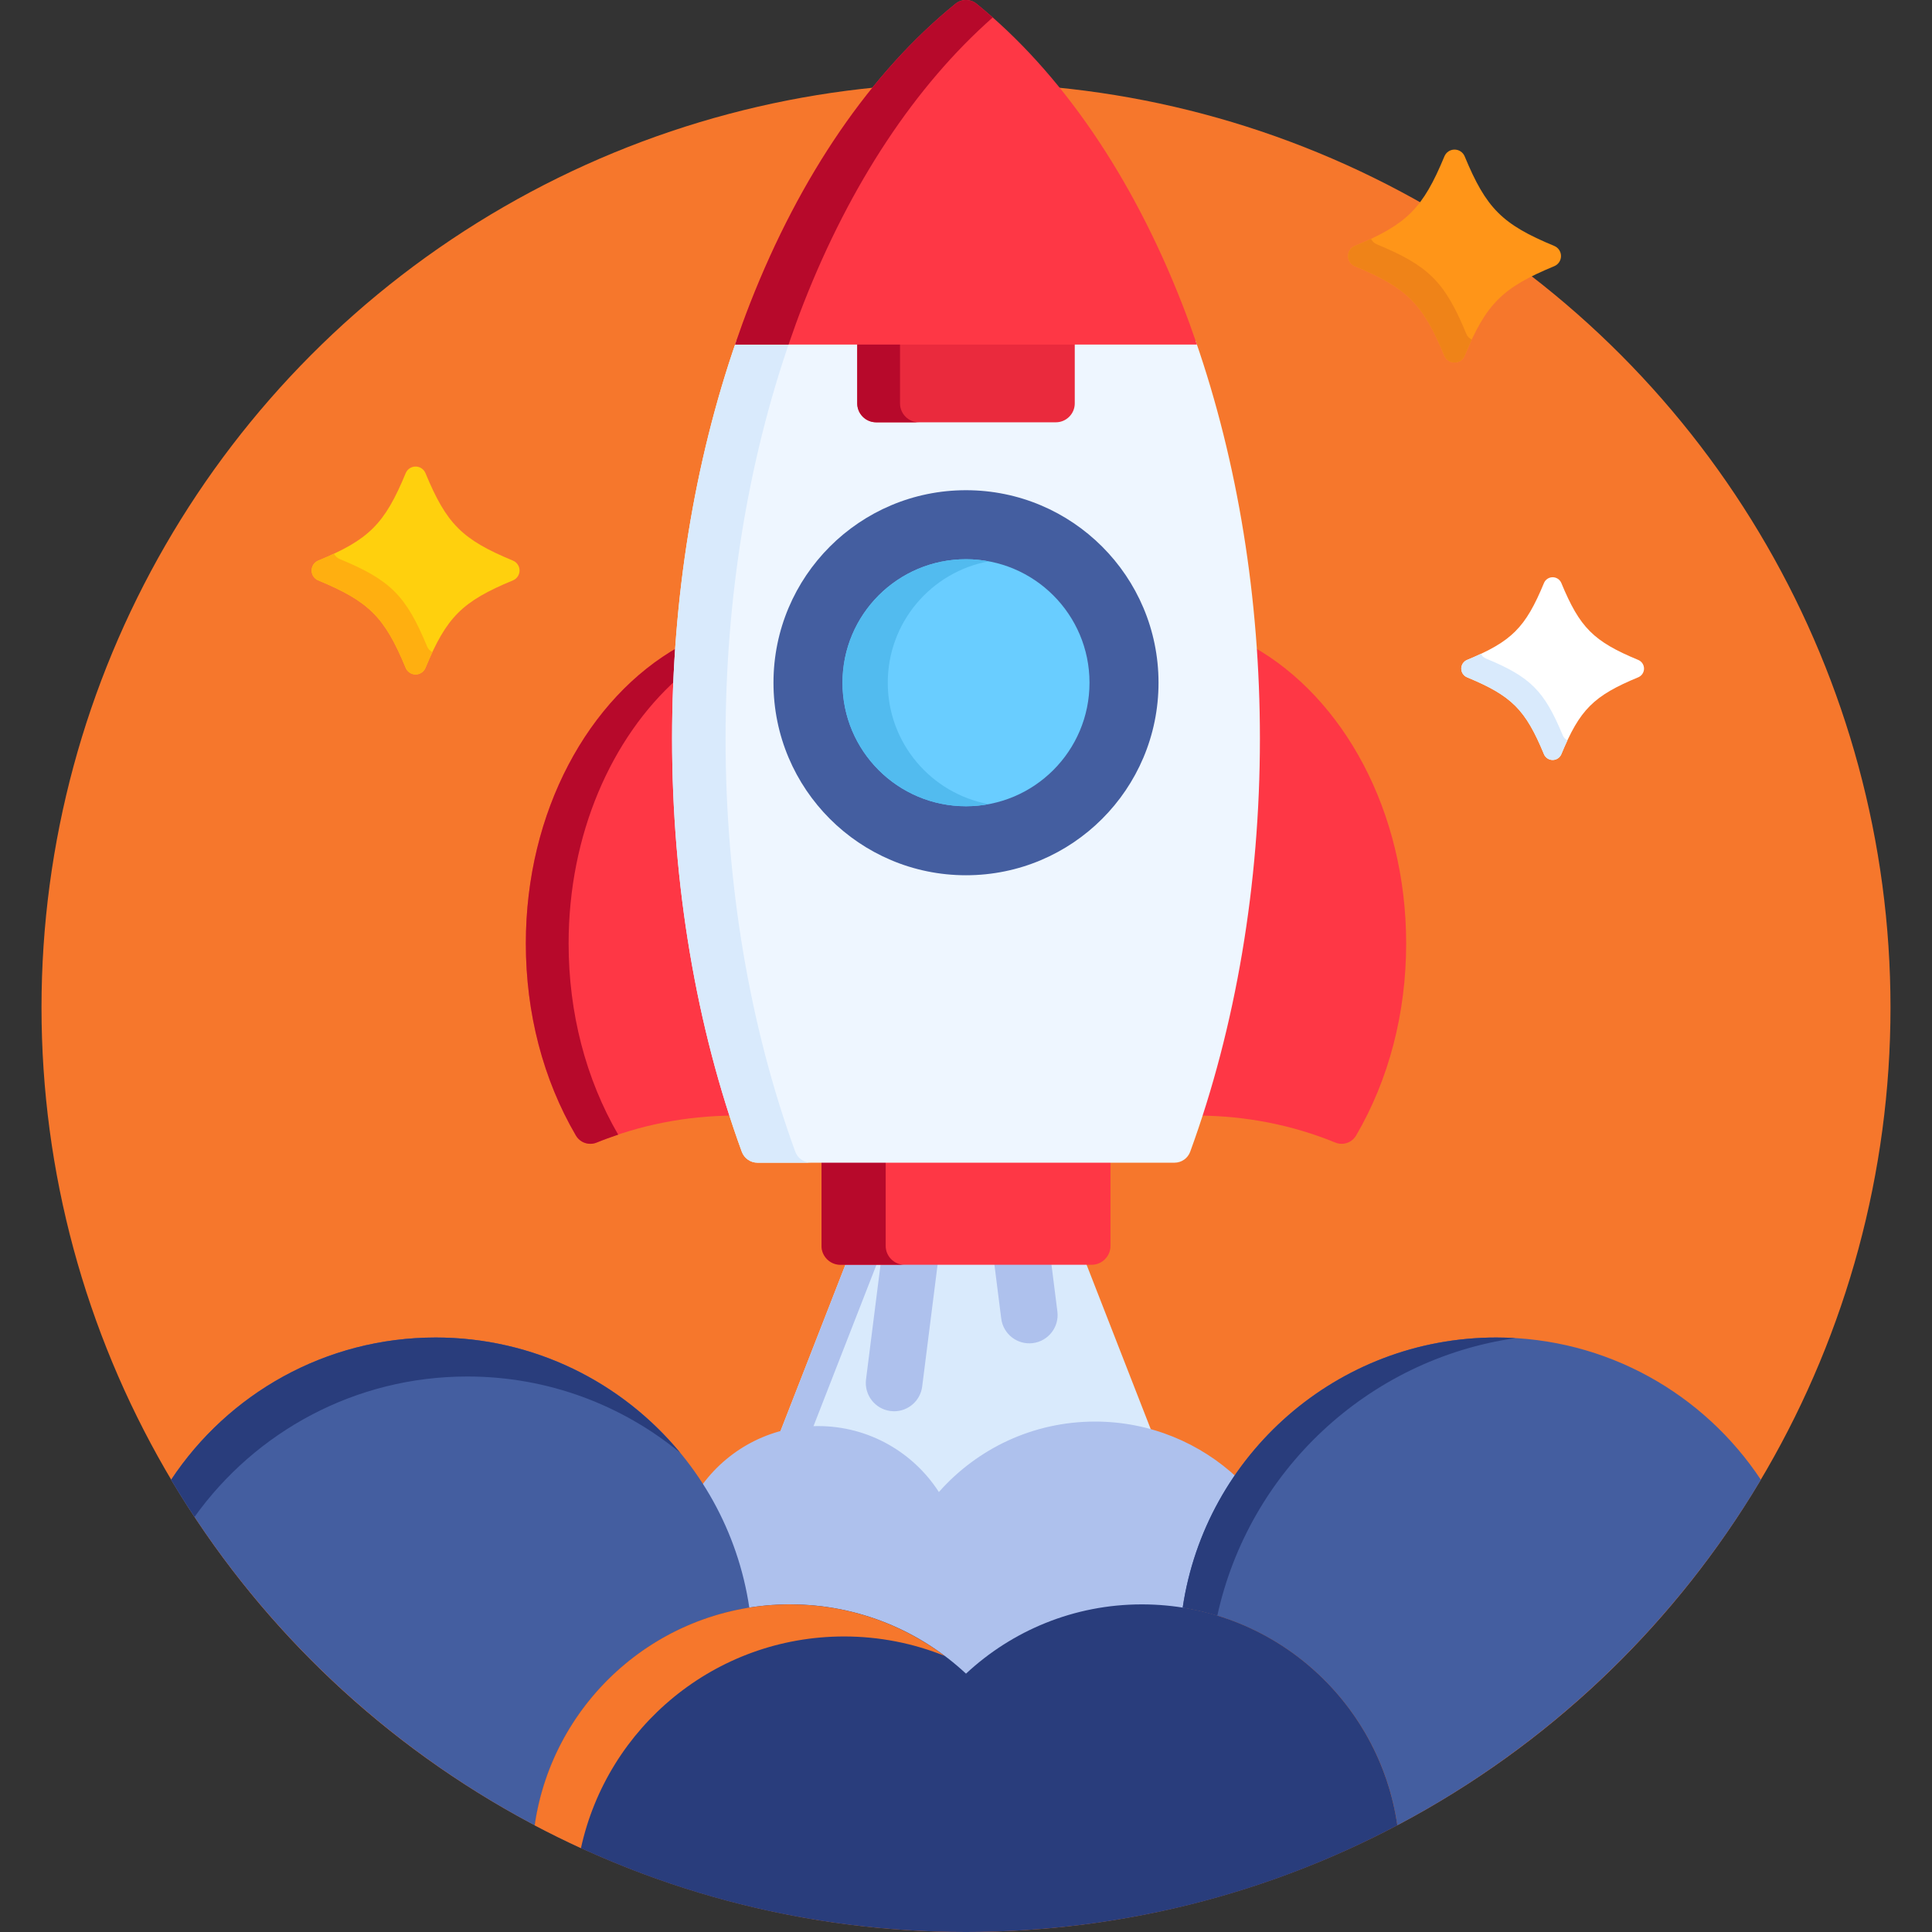 <?xml version="1.0"?>
<svg xmlns="http://www.w3.org/2000/svg" xmlns:xlink="http://www.w3.org/1999/xlink" version="1.1" id="Capa_1" x="0px" y="0px" viewBox="0 0 512 512" style="enable-background:new 0 0 512 512;" xml:space="preserve" width="512px" height="512px" class=""><rect x="0" y="0" width="512" height="512" fill="#333333" stroke="none"/><g><circle style="fill:#F6772C" cx="256" cy="267" r="245" data-original="#1A2B63" class="active-path" data-old_color="#f6772c"/><path style="fill:#D9EAFC;" d="M216.796,378.925c12.65,0,24.304,6.362,31.175,17.02c0.169,0.263,0.453,0.432,0.765,0.455  c0.025,0.002,0.051,0.003,0.076,0.003c0.286,0,0.559-0.122,0.749-0.338c10.3-11.651,25.108-18.333,40.627-18.333  c5.288,0,10.396,0.774,15.231,2.193l-17.846-45.745h-63.146l-18.041,46.244C209.691,379.454,213.182,378.925,216.796,378.925z" data-original="#D9EAFC"/><g>
	<path style="fill:#AEC1ED;" d="M232.659,334.179h-8.232l-18.041,46.244c2.808-0.823,5.756-1.306,8.794-1.44L232.659,334.179z" data-original="#AEC1ED" class=""/>
	<path style="fill:#AEC1ED;" d="M197.586,426.192c0.04,0.264,0.183,0.501,0.398,0.659c0.172,0.127,0.38,0.194,0.591,0.194   c0.052,0,0.105-0.004,0.157-0.012c3.57-0.568,7.155-0.856,10.655-0.856c17.099,0,33.41,6.425,45.931,18.091   c0.192,0.179,0.437,0.268,0.682,0.268c0.245,0,0.49-0.089,0.682-0.268c12.52-11.666,28.832-18.091,45.931-18.091   c3.499,0,7.085,0.288,10.655,0.856c0.053,0.008,0.105,0.012,0.157,0.012c0.211,0,0.419-0.067,0.591-0.194   c0.215-0.158,0.358-0.395,0.398-0.659c1.848-12.438,6.529-24.218,13.552-34.499c-9.878-9.272-23.159-14.962-37.778-14.962   c-16.477,0-31.259,7.226-41.376,18.671c-6.776-10.511-18.578-17.478-32.015-17.478c-12.889,0-24.273,6.411-31.162,16.212   C191.765,403.825,195.883,414.727,197.586,426.192z" data-original="#AEC1ED" class=""/>
</g><path style="fill:#445EA0;" d="M198.576,426.045c-6.018-40.51-40.935-71.591-83.119-71.591c-29.285,0-55.061,14.984-70.105,37.697  c23.034,38.687,56.425,70.475,96.344,91.571C145.965,454.156,169.144,430.721,198.576,426.045z" data-original="#445EA0" class=""/><path style="fill:#293D7C;" d="M123.849,364.787c21.432,0,41.078,7.602,56.425,20.237c-15.413-18.665-38.719-30.57-64.817-30.57  c-29.285,0-55.061,14.984-70.105,37.697c1.987,3.337,4.057,6.62,6.196,9.852C67.667,379.477,94.036,364.787,123.849,364.787z" data-original="#293D7C"/><path style="fill:#445EA0;" d="M396.543,354.454c-42.184,0-77.101,31.082-83.119,71.591c29.432,4.676,52.611,28.111,56.88,57.677  c39.918-21.096,73.31-52.885,96.344-91.571C451.604,369.438,425.828,354.454,396.543,354.454z" data-original="#445EA0" class=""/><g>
	<path style="fill:#293D7C;" d="M401.627,354.61c-1.682-0.1-3.376-0.156-5.084-0.156c-42.184,0-77.101,31.082-83.119,71.591   c3.136,0.498,6.196,1.222,9.174,2.131C330.96,389.897,362.404,360.256,401.627,354.61z" data-original="#293D7C"/>
	<path style="fill:#293D7C;" d="M302.612,425.177c-18.016,0-34.395,6.976-46.612,18.359c-12.217-11.384-28.596-18.359-46.612-18.359   c-34.435,0-62.92,25.446-67.695,58.558C175.821,501.772,214.713,512,256,512s80.179-10.228,114.307-28.265   C365.532,450.623,337.047,425.177,302.612,425.177z" data-original="#293D7C"/>
</g><path style="fill:#F6772C" d="M223.686,433.681c9.435,0,18.439,1.835,26.68,5.162c-11.423-8.569-25.6-13.666-40.979-13.666  c-34.435,0-62.92,25.446-67.695,58.558c4.023,2.126,8.114,4.14,12.265,6.044C160.964,457.704,189.508,433.681,223.686,433.681z" data-original="#1A2B63" class="active-path" data-old_color="#f6772c"/><g>
	<path style="fill:#AEC1ED;" d="M278.528,334.179h-15.119l1.929,15.261c0.519,4.11,4.277,7.017,8.381,6.5   c4.109-0.52,7.02-4.272,6.5-8.381L278.528,334.179z" data-original="#AEC1ED" class=""/>
	<path style="fill:#AEC1ED;" d="M233.472,334.179l-3.966,31.38c-0.519,4.109,2.391,7.862,6.501,8.381   c0.319,0.04,0.636,0.06,0.95,0.06c3.723-0.001,6.953-2.771,7.432-6.561l4.204-33.261h-15.121V334.179z" data-original="#AEC1ED" class=""/>
</g><path style="fill:#FE3745;" d="M179.108,195.717c0-8.155,0.306-16.288,0.878-24.362c-24.06,13.549-40.636,43.733-40.636,78.678  c0,18.456,4.589,36.057,13.27,50.9c0.815,1.394,2.29,2.191,3.822,2.191c0.56,0,1.127-0.106,1.672-0.329  c11.409-4.664,23.601-7.06,36.244-7.16C184.375,264.907,179.108,230.591,179.108,195.717z" data-original="#FE3745"/><path style="fill:#B7092B;" d="M150.689,250.033c0-28.863,11.315-54.467,28.808-70.143c0.134-2.851,0.289-5.697,0.49-8.535  c-24.06,13.549-40.636,43.733-40.636,78.678c0,18.456,4.589,36.057,13.27,50.9c0.815,1.394,2.29,2.191,3.822,2.191  c0.56,0,1.127-0.106,1.672-0.329c1.88-0.769,3.79-1.453,5.711-2.098C155.233,285.903,150.689,268.392,150.689,250.033z" data-original="#B7092B"/><g>
	<path style="fill:#FE3745;" d="M332.013,171.355c0.572,8.075,0.878,16.208,0.878,24.362c0,34.873-5.267,69.189-15.251,99.918   c12.644,0.1,24.835,2.496,36.244,7.16c0.545,0.223,1.113,0.329,1.672,0.329c1.533,0,3.007-0.798,3.822-2.191   c8.682-14.843,13.27-32.444,13.27-50.9C372.649,215.088,356.073,184.904,332.013,171.355z" data-original="#FE3745"/>
	<path style="fill:#FE3745;" d="M217.708,307.125v23.054c0,2.75,2.25,5,5,5h66.583c2.75,0,5-2.25,5-5v-23.054H217.708z" data-original="#FE3745"/>
</g><path style="fill:#B7092B;" d="M234.715,330.179v-23.054h-17.007v23.054c0,2.75,2.25,5,5,5h17.007  C236.965,335.179,234.715,332.929,234.715,330.179z" data-original="#B7092B"/><path style="fill:#EEF6FF;" d="M316.854,90.318H195.145c-11.154,32.153-17.037,68.343-17.037,105.399  c0,38.522,6.389,76.387,18.475,109.5c0.638,1.746,2.298,2.908,4.157,2.908h110.519c1.859,0,3.52-1.162,4.157-2.908  c12.086-33.113,18.475-70.978,18.475-109.5C333.892,158.661,328.009,122.472,316.854,90.318z" data-original="#EEF6FF"/><path style="fill:#D9EAFC;" d="M210.756,305.217c-12.087-33.113-18.475-70.978-18.475-109.5c0-37.056,5.883-73.246,17.037-105.399  h-14.172c-11.154,32.153-17.037,68.343-17.037,105.399c0,38.522,6.389,76.387,18.475,109.5c0.638,1.746,2.298,2.908,4.157,2.908  h14.172C213.054,308.125,211.394,306.963,210.756,305.217z" data-original="#D9EAFC"/><path style="fill:#EA2A3D;" d="M227.179,90.318v16.594c0,2.75,2.25,5,5,5h47.642c2.75,0,5-2.25,5-5V90.318H227.179z" data-original="#EA2A3D"/><path style="fill:#B7092B;" d="M238.517,106.912V90.318h-11.338v16.594c0,2.75,2.25,5,5,5h11.338  C240.767,111.912,238.517,109.662,238.517,106.912z" data-original="#B7092B"/><path style="fill:#FE3745;" d="M256,0c-0.987,0-1.973,0.329-2.785,0.986c-22.338,18.089-41.154,45.529-54.411,79.354  c-1.41,3.599-2.735,7.269-4.006,10.978h122.403c-1.271-3.709-2.596-7.379-4.006-10.978c-13.257-33.825-32.072-61.265-54.411-79.354  C257.973,0.329,256.987,0,256,0z" data-original="#FE3745"/><path style="fill:#B7092B;" d="M263.086,4.628c-1.419-1.251-2.852-2.468-4.301-3.642C257.973,0.329,256.987,0,256,0  s-1.973,0.329-2.785,0.986c-22.338,18.089-41.154,45.529-54.411,79.354c-1.41,3.599-2.735,7.269-4.006,10.978h14.172  c1.271-3.709,2.596-7.379,4.006-10.978C225.374,48.709,242.632,22.667,263.086,4.628z" data-original="#B7092B"/><circle style="fill:#445EA0;" cx="256" cy="180.93" r="51.02" data-original="#445EA0" class=""/><circle style="fill:#69CDFF;" cx="256" cy="180.93" r="32.731" data-original="#69CDFF"/><path style="fill:#52BBEF;" d="M235.268,180.932c0,16.027,11.521,29.355,26.732,32.174c-1.946,0.36-3.949,0.558-6,0.558  c-18.078,0-32.731-14.655-32.731-32.732s14.654-32.731,32.731-32.731c2.05,0,4.054,0.198,6,0.558  C246.789,151.578,235.268,164.905,235.268,180.932z" data-original="#52BBEF"/><path style="fill:#FFD00D;" d="M110.136,178.737c-1.147,0-2.181-0.691-2.62-1.751c-5.583-13.479-9.699-17.594-23.178-23.177  c-1.06-0.439-1.75-1.473-1.75-2.62c0-1.147,0.691-2.181,1.75-2.62c13.48-5.585,17.595-9.701,23.178-23.179  c0.439-1.06,1.473-1.751,2.62-1.751s2.181,0.691,2.62,1.751c5.584,13.478,9.7,17.594,23.179,23.179  c1.06,0.439,1.751,1.473,1.751,2.62c0,1.147-0.691,2.182-1.751,2.62c-13.479,5.582-17.595,9.698-23.179,23.177  C112.317,178.046,111.283,178.737,110.136,178.737L110.136,178.737z" data-original="#FFD00D"/><path style="fill:#FFAF10;" d="M113.185,171.317c-5.583-13.479-9.699-17.594-23.178-23.177c-0.666-0.275-1.185-0.787-1.48-1.413  c-1.294,0.606-2.674,1.214-4.189,1.842c-1.06,0.439-1.75,1.473-1.75,2.62c0,1.147,0.691,2.182,1.75,2.62  c13.479,5.583,17.595,9.698,23.178,23.177c0.439,1.06,1.473,1.751,2.62,1.751s2.181-0.691,2.62-1.751  c0.627-1.515,1.236-2.895,1.841-4.188C113.972,172.503,113.461,171.983,113.185,171.317z" data-original="#FFAF10"/><path style="fill:#FFFFFF;" d="M411.469,201.404c-1.008,0-1.917-0.607-2.303-1.539c-4.907-11.848-8.525-15.465-20.373-20.372  c-0.931-0.385-1.539-1.295-1.539-2.303c0-1.009,0.607-1.917,1.539-2.303c11.849-4.909,15.466-8.527,20.373-20.374  c0.386-0.932,1.295-1.539,2.303-1.539s1.917,0.607,2.303,1.539c4.908,11.848,8.526,15.465,20.375,20.374  c0.931,0.386,1.538,1.294,1.538,2.303c0,1.008-0.607,1.917-1.539,2.303c-11.848,4.907-15.466,8.524-20.374,20.372  C413.387,200.796,412.478,201.404,411.469,201.404L411.469,201.404z" data-original="#FFFFFF" class=""/><path style="fill:#D9EAFC;" d="M414.149,194.882c-4.908-11.848-8.525-15.465-20.374-20.373c-0.585-0.242-1.042-0.691-1.301-1.242  c-1.137,0.532-2.351,1.067-3.682,1.619c-0.931,0.386-1.539,1.294-1.539,2.303c0,1.008,0.607,1.917,1.539,2.303  c11.849,4.907,15.466,8.524,20.373,20.372c0.386,0.932,1.295,1.539,2.303,1.539s1.917-0.607,2.303-1.539  c0.551-1.331,1.086-2.545,1.619-3.682C414.841,195.924,414.392,195.467,414.149,194.882z" data-original="#D9EAFC"/><path style="fill:#FF9518;" d="M385.469,96.071c-1.175,0-2.234-0.708-2.684-1.793c-5.718-13.806-9.933-18.021-23.739-23.738  c-1.085-0.449-1.792-1.509-1.792-2.683c0-1.176,0.708-2.234,1.792-2.684c13.807-5.72,18.022-9.935,23.739-23.739  c0.45-1.086,1.509-1.794,2.684-1.794s2.234,0.708,2.684,1.794c5.719,13.805,9.934,18.02,23.74,23.739  c1.085,0.45,1.792,1.508,1.792,2.684c0,1.174-0.708,2.234-1.793,2.683c-13.806,5.717-18.02,9.933-23.74,23.738  C387.703,95.363,386.644,96.071,385.469,96.071L385.469,96.071z" data-original="#FF9518"/><path style="fill:#EF8318;" d="M388.592,88.472c-5.719-13.805-9.934-18.02-23.74-23.738c-0.682-0.282-1.213-0.806-1.516-1.447  c-1.324,0.621-2.739,1.244-4.291,1.886c-1.085,0.45-1.792,1.508-1.792,2.684c0,1.174,0.708,2.234,1.792,2.683  c13.806,5.718,18.022,9.933,23.739,23.738c0.45,1.085,1.509,1.793,2.684,1.793s2.234-0.708,2.684-1.793  c0.643-1.552,1.266-2.966,1.886-4.29C389.397,89.686,388.874,89.154,388.592,88.472z" data-original="#EF8318"/></g> </svg>
